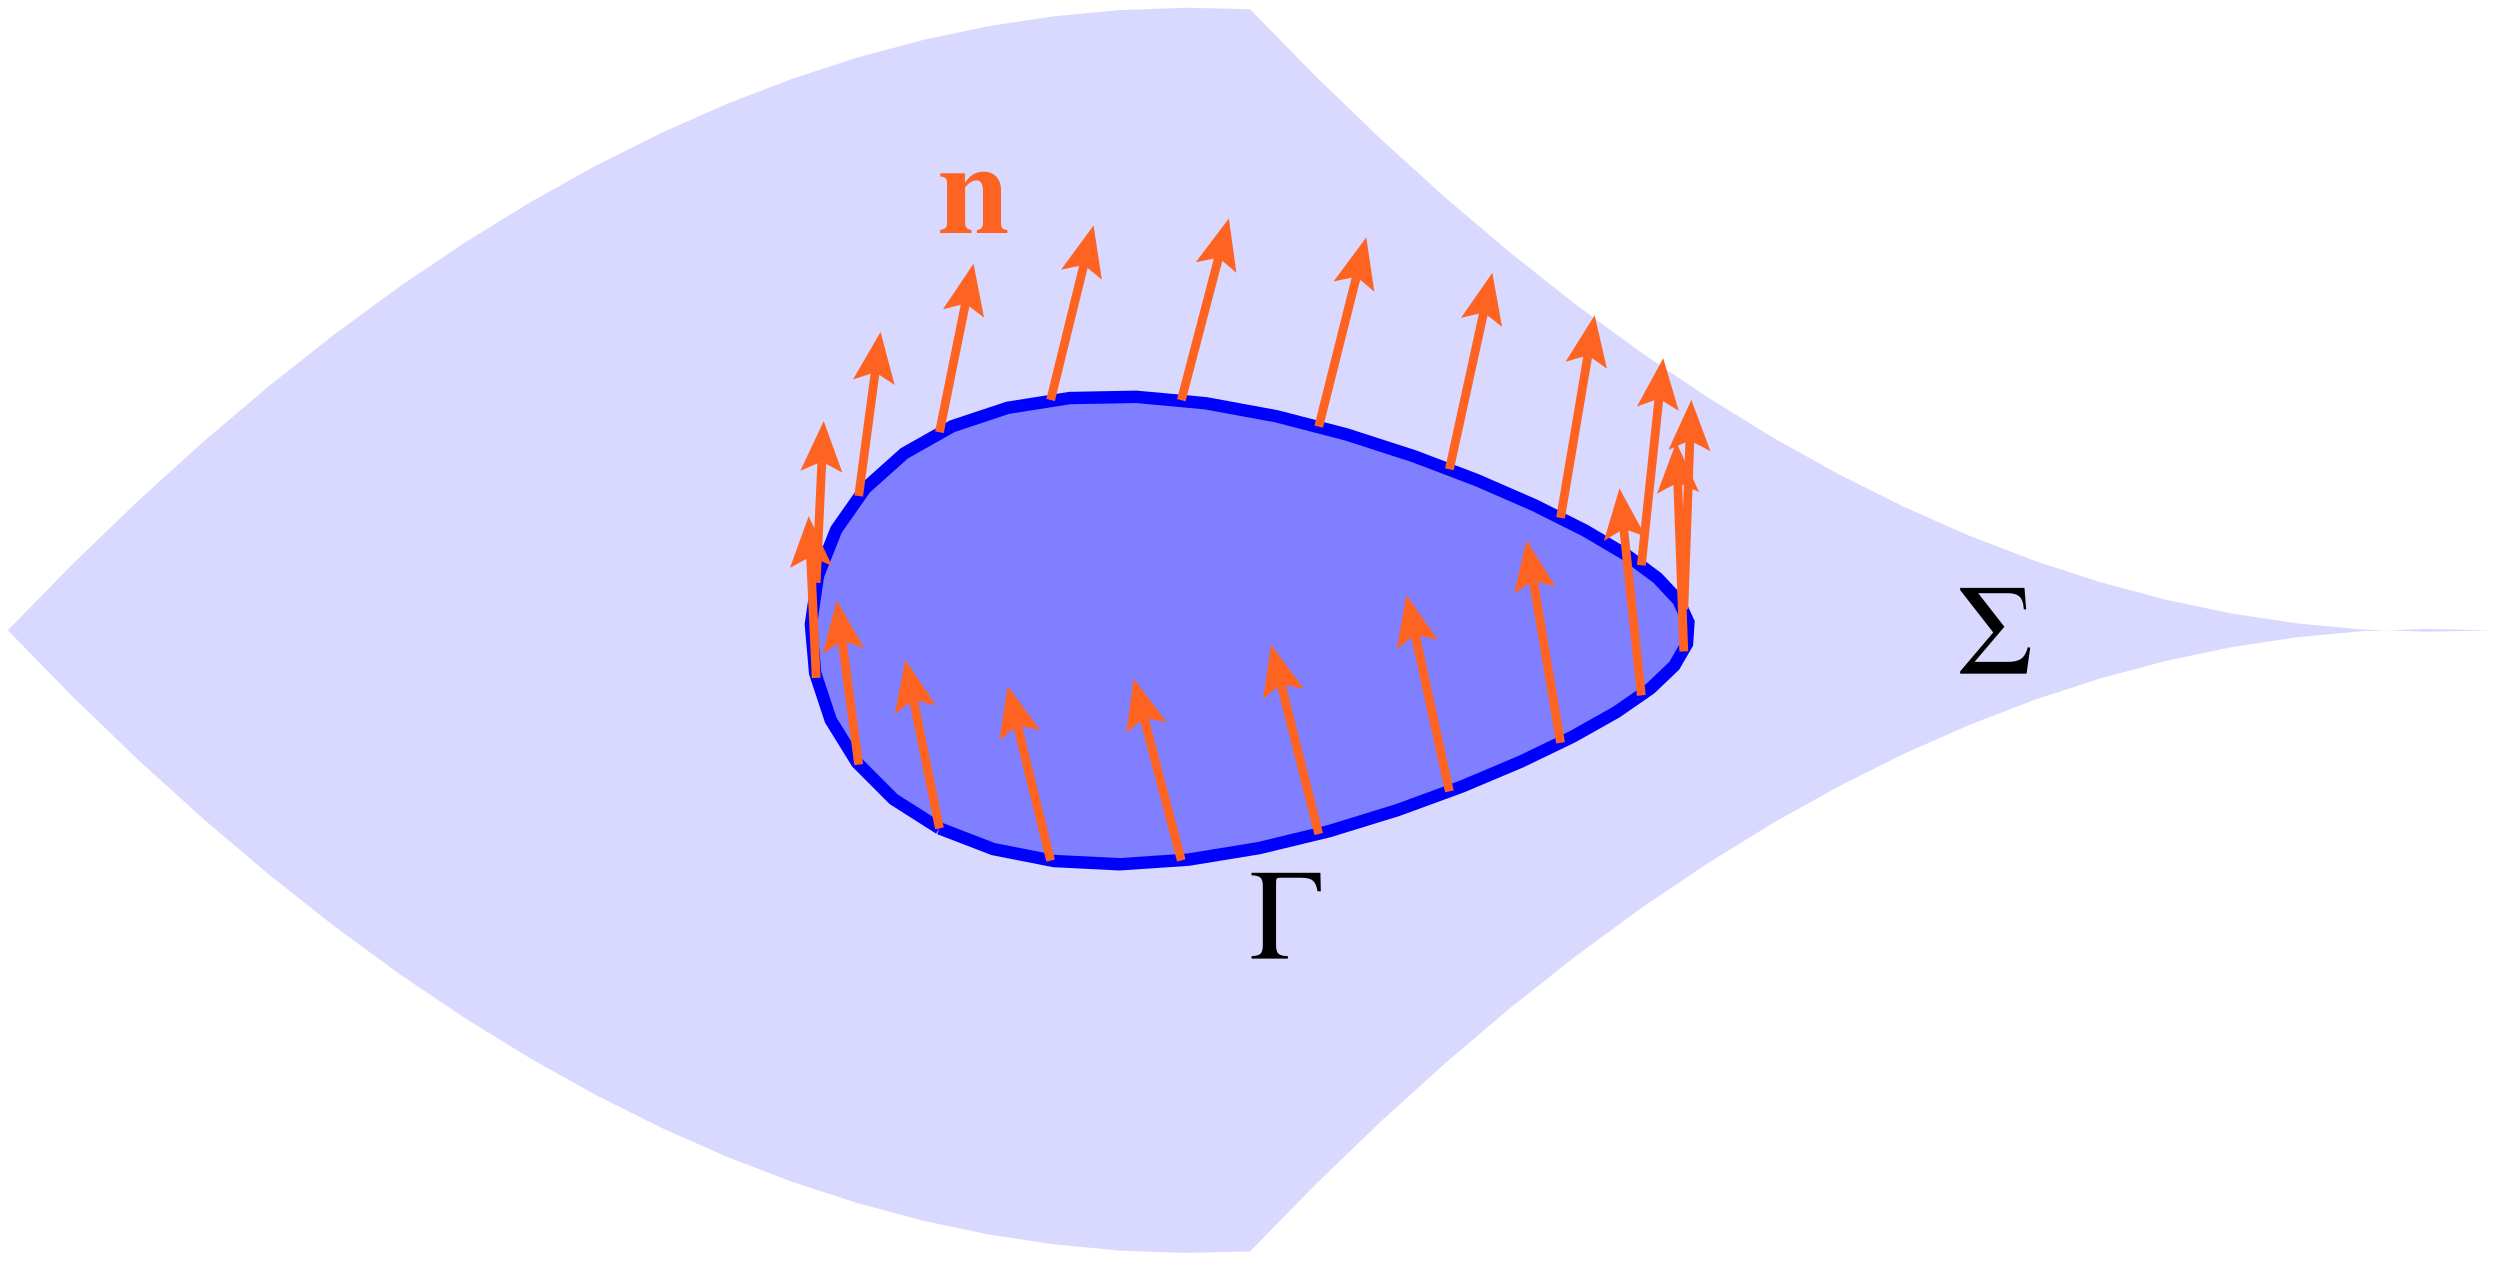 <?xml version="1.0" encoding="utf-8"?>
<svg xmlns="http://www.w3.org/2000/svg" x="-161.352pt" width="322.704pt" y="-81.363pt" stroke-width="0.567" viewBox="-161.352 -81.363 322.704 162.725" stroke-miterlimit="10" height="162.725pt" fill="none" version="1.1">
 <path d="M-1.25884e-14 -80.176L-8.44 -80.363L-16.879 -80.06L-25.319 -79.267L-33.758 -77.985L-42.198 -76.213L-50.637 -73.952L-59.077 -71.201L-67.516 -67.961L-75.956 -64.231L-84.396 -60.011L-92.835 -55.301L-101.275 -50.102L-109.714 -44.414L-118.154 -38.235L-126.594 -31.568L-135.033 -24.41L-143.473 -16.763L-151.912 -8.626L-160.352 6.29418e-15L-160.352 6.29418e-15L-151.912 8.626L-143.473 16.763L-135.033 24.41L-126.594 31.568L-118.154 38.235L-109.714 44.414L-101.275 50.102L-92.835 55.301L-84.396 60.011L-75.956 64.231L-67.516 67.961L-59.077 71.201L-50.637 73.952L-42.198 76.213L-33.758 77.985L-25.319 79.267L-16.879 80.06L-8.44 80.363L1.25884e-14 80.176L1.25884e-14 80.176L8.44 71.55L16.879 63.413L25.319 55.766L33.758 48.608L42.198 41.94L50.637 35.762L59.077 30.074L67.516 24.875L75.956 20.165L84.396 15.945L92.835 12.215L101.275 8.975L109.714 6.224L118.154 3.962L126.594 2.191L135.033 0.909L143.473 0.116L151.912 -0.187L160.352 -6.29418e-15L160.352 -6.29418e-15L151.912 0.187L143.473 -0.116L135.033 -0.909L126.594 -2.191L118.154 -3.962L109.714 -6.224L101.275 -8.975L92.835 -12.215L84.396 -15.945L75.956 -20.165L67.516 -24.875L59.077 -30.074L50.637 -35.762L42.198 -41.94L33.758 -48.608L25.319 -55.766L16.879 -63.413L8.44 -71.55L-1.25884e-14 -80.176L-40.088 25.567L-45.999 21.808L-50.719 17.081L-54.126 11.571L-56.13 5.519L-56.681 -0.793L-55.764 -7.068L-53.403 -13.009L-49.658 -18.344L-44.628 -22.845L-38.441 -26.34L-31.259 -28.73L-23.267 -29.983L-14.673 -30.142L-5.699 -29.308L3.423 -27.629L12.456 -25.286L21.167 -22.47L29.329 -19.368L36.732 -16.14L43.184 -12.914L48.517 -9.774L52.593 -6.757L55.308 -3.86L56.59 -1.046L56.406 1.745L54.761 4.575L51.698 7.499L47.296 10.548L41.67 13.715L34.964 16.951L27.352 20.161L19.032 23.208L10.219 25.924L1.142 28.118L-7.965 29.602L-16.866 30.201L-25.33 29.775L-33.138 28.239L-40.088 25.567Z" opacity="0.15" fill="#00f"/>
 <path stroke="#00f" d="M-40.088 25.567L-45.999 21.808L-50.719 17.081L-54.126 11.571L-56.13 5.519L-56.681 -0.793L-55.764 -7.068L-53.403 -13.009L-49.658 -18.344L-44.628 -22.845L-38.441 -26.34L-31.259 -28.73L-23.267 -29.983L-14.673 -30.142L-5.699 -29.308L3.423 -27.629L12.456 -25.286L21.167 -22.47L29.329 -19.368L36.732 -16.14L43.184 -12.914L48.517 -9.774L52.593 -6.757L55.308 -3.86L56.59 -1.046L56.406 1.745L54.761 4.575L51.698 7.499L47.296 10.548L41.67 13.715L34.964 16.951L27.352 20.161L19.032 23.208L10.219 25.924L1.142 28.118L-7.965 29.602L-16.866 30.201L-25.33 29.775L-33.138 28.239L-40.088 25.567" fill="none" stroke-width="1.604"/>
 <path d="M-40.088 25.567L-45.999 21.808L-50.719 17.081L-54.126 11.571L-56.13 5.519L-56.681 -0.793L-55.764 -7.068L-53.403 -13.009L-49.658 -18.344L-44.628 -22.845L-38.441 -26.34L-31.259 -28.73L-23.267 -29.983L-14.673 -30.142L-5.699 -29.308L3.423 -27.629L12.456 -25.286L21.167 -22.47L29.329 -19.368L36.732 -16.14L43.184 -12.914L48.517 -9.774L52.593 -6.757L55.308 -3.86L56.59 -1.046L56.406 1.745L54.761 4.575L51.698 7.499L47.296 10.548L41.67 13.715L34.964 16.951L27.352 20.161L19.032 23.208L10.219 25.924L1.142 28.118L-7.965 29.602L-16.866 30.201L-25.33 29.775L-33.138 28.239L-40.088 25.567" stroke="none" opacity="0.5" fill="#00f" stroke-width="1.604"/>
 <path d="M-40.088 25.567L-43.449 8.951" stroke="#ff6321" stroke-width="1.134"/>
 <g stroke-linecap="butt" stroke-dasharray="none">
  <path d="M-45.848 10.772L-44.488 3.817L-40.532 9.697L-43.449 8.951Z" fill="#ff6321"/>
 </g>
 <path d="M-25.738 29.726L-30.031 12.274" stroke="#ff6321" stroke-width="1.134"/>
 <g stroke-linecap="butt" stroke-dasharray="none">
  <path d="M-32.352 14.193L-31.282 7.188L-27.085 12.898L-30.031 12.274Z" fill="#ff6321"/>
 </g>
 <path d="M-8.869 29.704L-13.687 11.308" stroke="#ff6321" stroke-width="1.134"/>
 <g stroke-linecap="butt" stroke-dasharray="none">
  <path d="M-15.979 13.262L-15.014 6.241L-10.732 11.887L-13.687 11.308Z" fill="#ff6321"/>
 </g>
 <path d="M8.869 26.291L4 6.933" stroke="#ff6321" stroke-width="1.134"/>
 <g stroke-linecap="butt" stroke-dasharray="none">
  <path d="M1.69 8.865L2.723 1.854L6.95 7.542L4 6.933Z" fill="#ff6321"/>
 </g>
 <path d="M25.738 20.788L21.312 0.543" stroke="#ff6321" stroke-width="1.134"/>
 <g stroke-linecap="butt" stroke-dasharray="none">
  <path d="M18.943 2.401L20.194 -4.574L24.241 1.243L21.312 0.543Z" fill="#ff6321"/>
 </g>
 <path d="M40.088 14.521L36.557 -6.464" stroke="#ff6321" stroke-width="1.134"/>
 <g stroke-linecap="butt" stroke-dasharray="none">
  <path d="M34.1 -4.723L35.688 -11.629L39.449 -5.623L36.557 -6.464Z" fill="#ff6321"/>
 </g>
 <path d="M50.514 8.4L48.239 -13.113" stroke="#ff6321" stroke-width="1.134"/>
 <g stroke-linecap="butt" stroke-dasharray="none">
  <path d="M45.68 -11.526L47.689 -18.322L51.074 -12.096L48.239 -13.113Z" fill="#ff6321"/>
 </g>
 <path d="M55.995 2.728L55.21 -19.061" stroke="#ff6321" stroke-width="1.134"/>
 <g stroke-linecap="butt" stroke-dasharray="none">
  <path d="M52.547 -17.655L55.022 -24.295L57.967 -17.85L55.21 -19.061Z" fill="#ff6321"/>
 </g>
 <path d="M55.995 -2.728L56.78 -24.516" stroke="#ff6321" stroke-width="1.134"/>
 <g stroke-linecap="butt" stroke-dasharray="none">
  <path d="M54.023 -23.305L56.968 -29.75L59.443 -23.11L56.78 -24.516Z" fill="#ff6321"/>
 </g>
 <path d="M50.514 -8.4L52.788 -29.914" stroke="#ff6321" stroke-width="1.134"/>
 <g stroke-linecap="butt" stroke-dasharray="none">
  <path d="M49.953 -28.897L53.339 -35.123L55.347 -28.326L52.788 -29.914Z" fill="#ff6321"/>
 </g>
 <path d="M40.088 -14.521L43.619 -35.505" stroke="#ff6321" stroke-width="1.134"/>
 <g stroke-linecap="butt" stroke-dasharray="none">
  <path d="M40.727 -34.664L44.488 -40.67L46.076 -33.764L43.619 -35.505Z" fill="#ff6321"/>
 </g>
 <path d="M25.738 -20.788L30.164 -41.034" stroke="#ff6321" stroke-width="1.134"/>
 <g stroke-linecap="butt" stroke-dasharray="none">
  <path d="M27.235 -40.334L31.282 -46.151L32.533 -39.175L30.164 -41.034Z" fill="#ff6321"/>
 </g>
 <path d="M8.869 -26.291L13.737 -45.648" stroke="#ff6321" stroke-width="1.134"/>
 <g stroke-linecap="butt" stroke-dasharray="none">
  <path d="M10.788 -45.039L15.014 -50.727L16.048 -43.716L13.737 -45.648Z" fill="#ff6321"/>
 </g>
 <path d="M-8.869 -29.704L-4.05 -48.101" stroke="#ff6321" stroke-width="1.134"/>
 <g stroke-linecap="butt" stroke-dasharray="none">
  <path d="M-7.005 -47.521L-2.723 -53.168L-1.758 -46.147L-4.05 -48.101Z" fill="#ff6321"/>
 </g>
 <path d="M-25.738 -29.726L-21.445 -47.177" stroke="#ff6321" stroke-width="1.134"/>
 <g stroke-linecap="butt" stroke-dasharray="none">
  <path d="M-24.391 -46.553L-20.194 -52.263L-19.124 -45.258L-21.445 -47.177Z" fill="#ff6321"/>
 </g>
 <path d="M-40.088 -25.567L-36.727 -42.184" stroke="#ff6321" stroke-width="1.134"/>
 <g stroke-linecap="butt" stroke-dasharray="none">
  <path d="M-39.644 -41.438L-35.688 -47.318L-34.328 -40.363L-36.727 -42.184Z" fill="#ff6321"/>
 </g>
 <path d="M-50.514 -17.338L-48.381 -33.324" stroke="#ff6321" stroke-width="1.134"/>
 <g stroke-linecap="butt" stroke-dasharray="none">
  <path d="M-51.243 -32.384L-47.689 -38.516L-45.866 -31.667L-48.381 -33.324Z" fill="#ff6321"/>
 </g>
 <path d="M-55.995 -6.141L-55.266 -21.786" stroke="#ff6321" stroke-width="1.134"/>
 <g stroke-linecap="butt" stroke-dasharray="none">
  <path d="M-58.035 -20.605L-55.022 -27.018L-52.617 -20.352L-55.266 -21.786Z" fill="#ff6321"/>
 </g>
 <path d="M-55.995 6.141L-56.724 -9.504" stroke="#ff6321" stroke-width="1.134"/>
 <g stroke-linecap="butt" stroke-dasharray="none">
  <path d="M-59.372 -8.07L-56.968 -14.736L-53.954 -8.322L-56.724 -9.504Z" fill="#ff6321"/>
 </g>
 <path d="M-50.514 17.338L-52.646 1.351" stroke="#ff6321" stroke-width="1.134"/>
 <g stroke-linecap="butt" stroke-dasharray="none">
  <path d="M-55.161 3.008L-53.339 -3.84L-49.785 2.291L-52.646 1.351Z" fill="#ff6321"/>
 </g>
 <g transform="matrix(1.4,-0,-0,1.4,-35.688,-47.317)">
  <g transform="matrix(1,0,0,1,0,-2.835)">
   <path d="M-3.072 -0M-0.789 -5.511L-3.072 -5.511L-3.072 -5.224C-2.546 -5.141 -2.439 -5.021 -2.439 -4.519L-2.439 -1.004C-2.439 -0.502 -2.534 -0.395 -3.072 -0.287L-3.072 -0L-0.191 -0L-0.191 -0.287C-0.634 -0.347 -0.777 -0.526 -0.777 -0.968L-0.777 -4.16C-0.777 -4.208 -0.693 -4.328 -0.574 -4.435C-0.311 -4.71 -0.024 -4.854 0.251 -4.854C0.669 -4.854 0.873 -4.531 0.873 -3.862L0.873 -0.968C0.873 -0.526 0.717 -0.335 0.311 -0.287L0.311 -0L3.12 -0L3.12 -0.287C2.654 -0.323 2.534 -0.466 2.534 -0.968L2.534 -3.969C2.534 -4.997 1.901 -5.655 0.921 -5.655C0.203 -5.655 -0.347 -5.32 -0.789 -4.615ZM-0.789 -4.615" fill="#ff6321"/>
  </g>
 </g>
 <g transform="matrix(1.4,-0,-0,1.4,91.401,-0)">
  <g transform="matrix(1,0,0,1,0,-0)">
   <path d="M0.191 3.999M6.647 1.608L6.432 1.548C6.157 2.636 5.619 2.911 4.531 2.911L1.518 2.911L4.268 -0.329L1.853 -3.425L4.555 -3.425C5.643 -3.425 5.99 -2.995 6.061 -1.931L6.276 -1.931L6.121 -3.915L0.191 -3.915L0.191 -3.712L3.24 0.197L0.191 3.784L0.191 3.999L6.312 3.999ZM6.312 3.999" fill="#000"/>
  </g>
 </g>
 <g transform="matrix(1.4,-0,-0,1.4,0,31.181)">
  <g transform="matrix(1,0,0,1,0,-0)">
   <path d="M0.143 7.998M6.528 1.793L6.492 0.084L0.143 0.084L0.143 0.311C0.98 0.371 1.184 0.526 1.184 1.387L1.184 6.563C1.184 7.46 1.088 7.723 0.143 7.771L0.143 7.998L3.491 7.998L3.491 7.771C2.642 7.735 2.403 7.568 2.403 6.695L2.403 0.944C2.403 0.634 2.463 0.538 2.786 0.538L4.411 0.538C5.499 0.538 6.025 0.586 6.229 1.793ZM6.229 1.793" fill="#000"/>
  </g>
 </g>
</svg>
